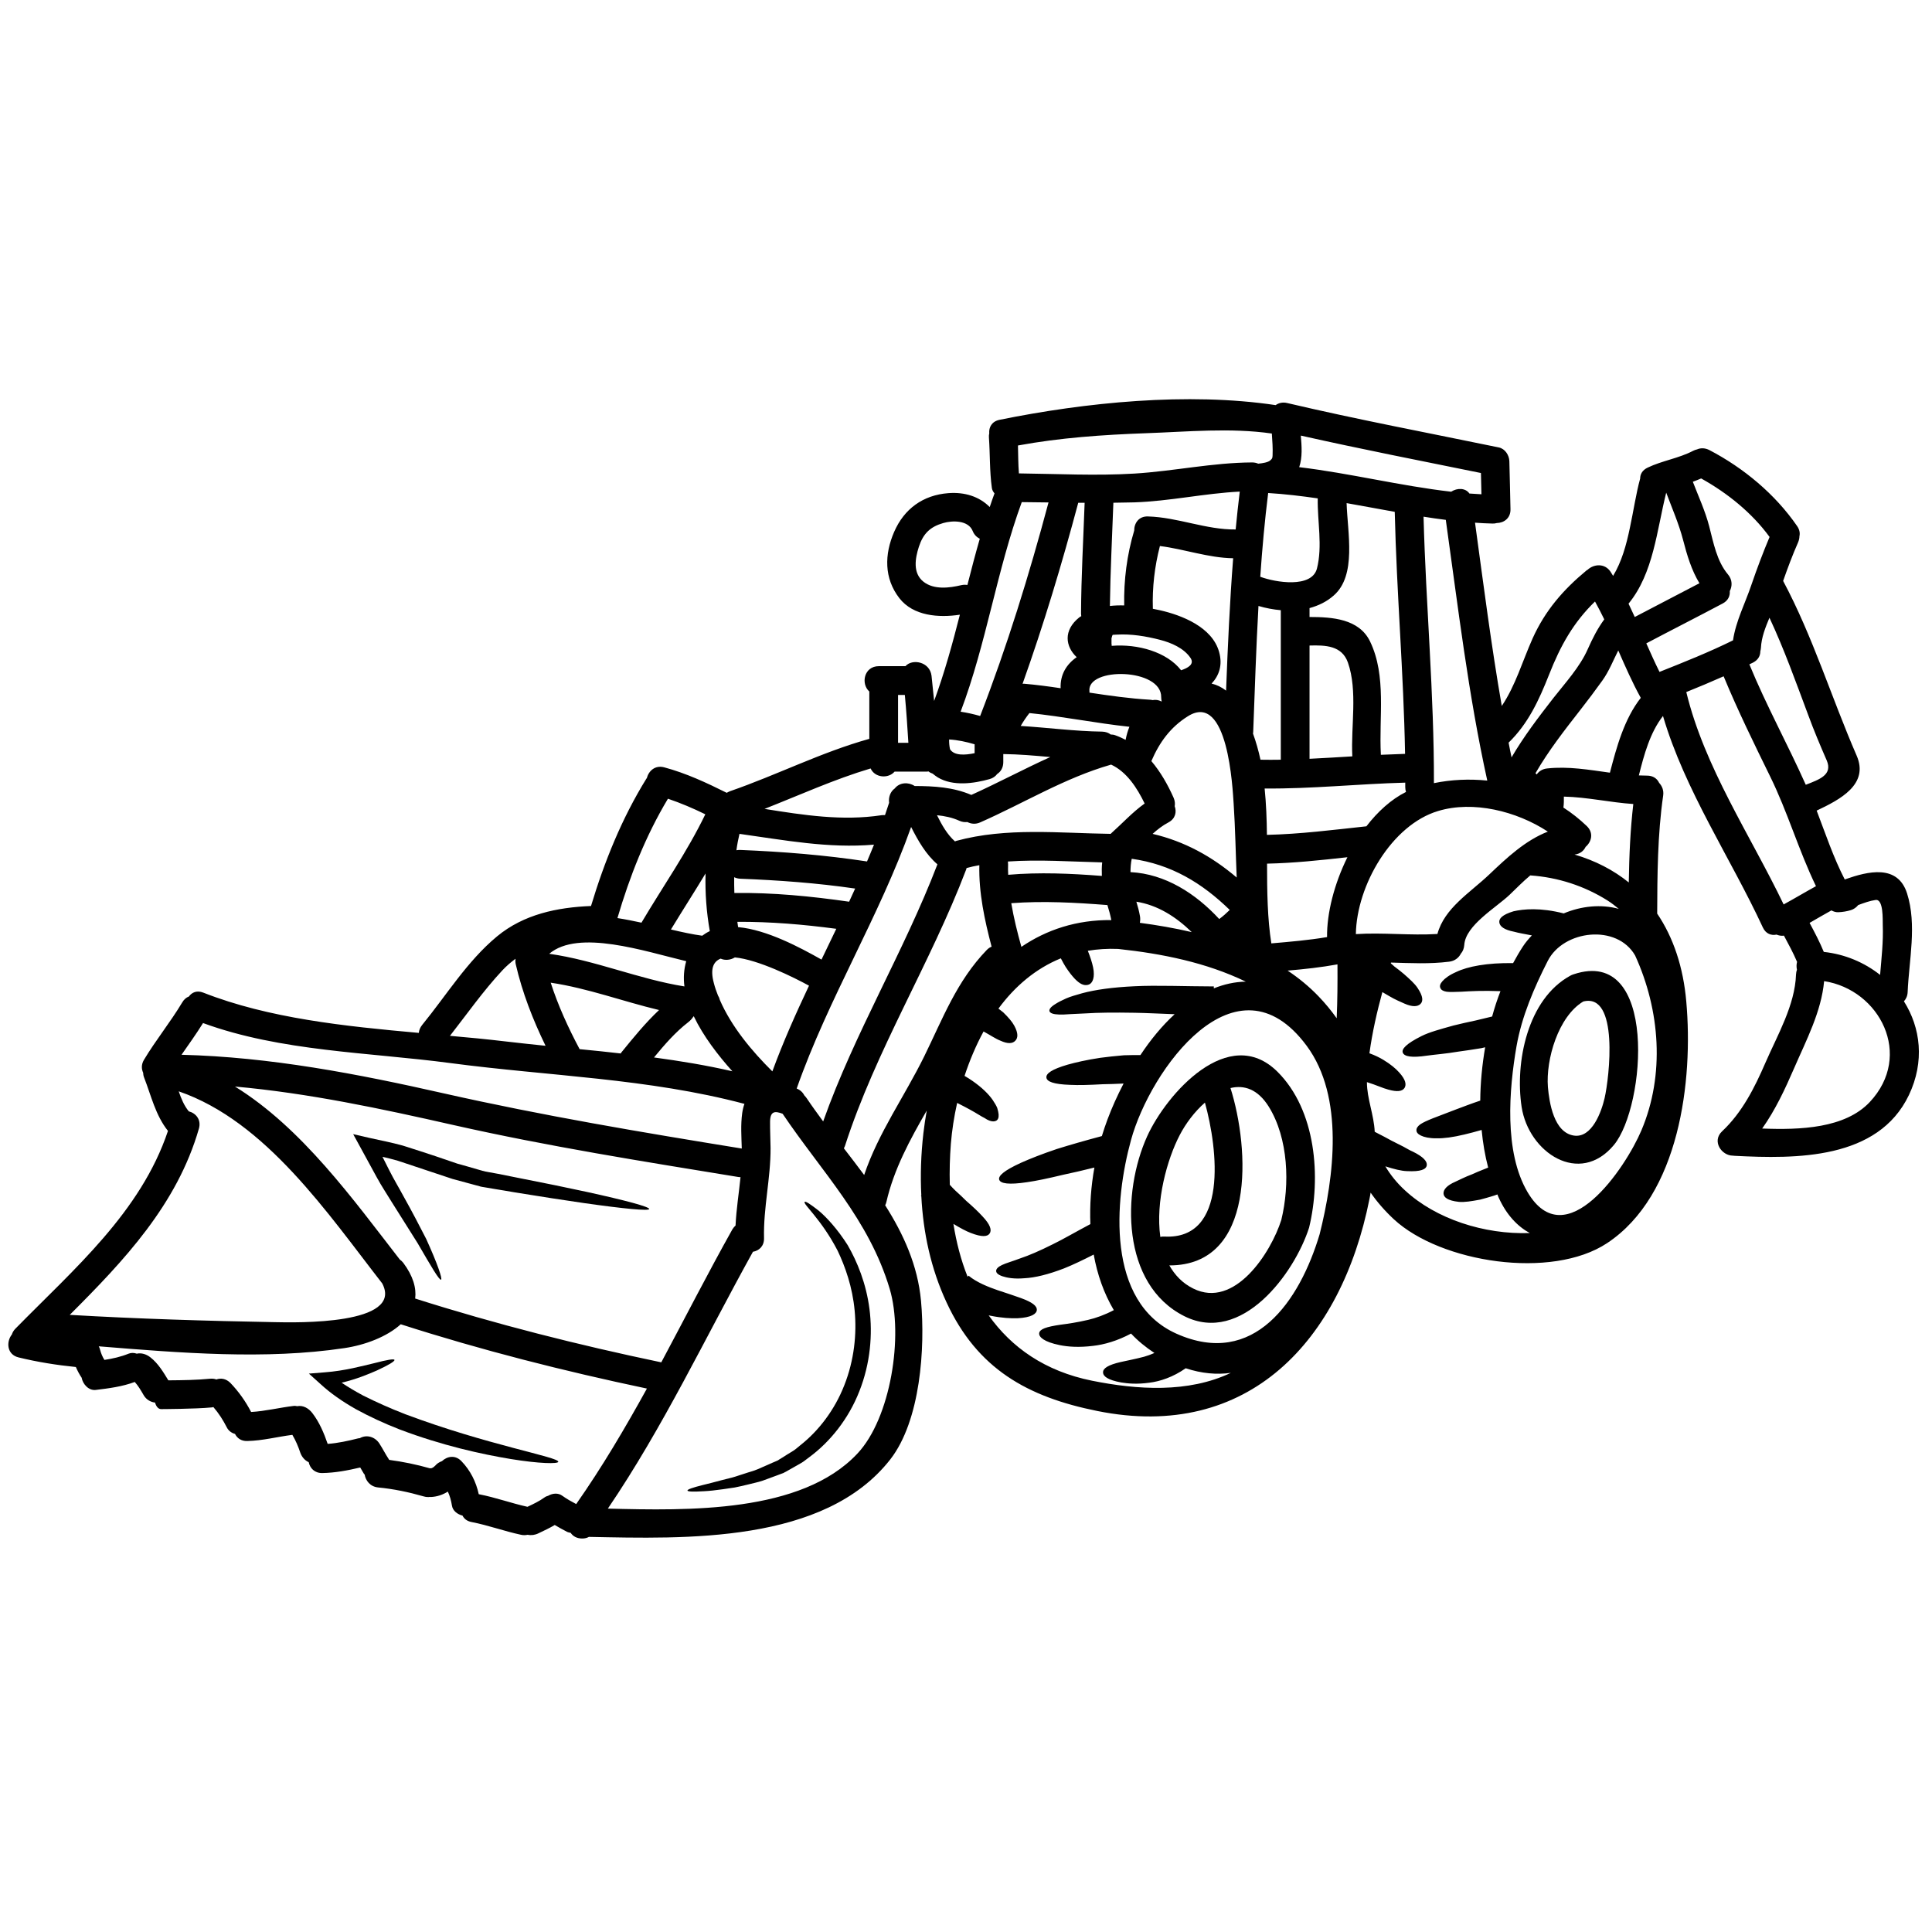 <svg xmlns="http://www.w3.org/2000/svg" xmlns:xlink="http://www.w3.org/1999/xlink" width="500" zoomAndPan="magnify" viewBox="0 0 375 375" height="500" preserveAspectRatio="xMidYMid meet" version="1.0"><path fill="#000000" d="M 53.234 256.629 C 57.531 256.727 78.414 257.184 74.191 249.109 C 63.688 235.625 51.617 217.645 34.691 211.828 C 35.16 213.219 35.73 214.598 36.645 215.711 C 38 216.059 39.098 217.305 38.613 219.047 C 34.375 233.801 24.09 244.672 13.539 255.215 C 26.758 255.988 39.988 256.387 53.234 256.629 Z M 98.02 202.129 C 100.652 202.445 103.293 202.711 105.891 202.988 C 103.426 197.91 101.375 192.664 100.094 187.113 C 100.023 186.738 100.023 186.41 100.059 186.098 C 99.164 186.762 98.297 187.5 97.5 188.355 C 93.805 192.324 90.68 196.773 87.336 201.055 C 90.98 201.367 94.543 201.719 98.02 202.129 Z M 111.84 291.938 C 116.887 284.742 121.328 277.188 125.566 269.52 C 109.438 266.121 93.48 262.082 77.785 257.039 C 75.094 259.473 70.859 261.078 66.812 261.672 C 51.578 263.957 34.957 262.602 19.168 261.32 C 19.273 261.504 19.348 261.684 19.406 261.914 C 19.625 262.734 19.867 263.305 20.266 263.957 C 21.859 263.715 23.441 263.363 24.961 262.746 C 25.48 262.543 26.035 262.566 26.543 262.746 C 27.449 262.543 28.414 262.844 29.211 263.473 C 30.695 264.633 31.707 266.328 32.676 267.922 C 35.68 267.898 38.105 267.863 40.785 267.609 C 41.258 267.574 41.645 267.621 41.992 267.754 C 42.863 267.441 43.852 267.574 44.711 268.418 C 46.328 270.102 47.68 272.012 48.742 274.066 C 51.508 273.91 54.223 273.219 56.965 272.895 C 57.23 272.855 57.445 272.895 57.688 272.941 C 58.809 272.723 59.883 273.316 60.621 274.27 C 61.984 276.035 62.879 278.152 63.602 280.258 C 65.605 280.113 67.574 279.676 69.543 279.18 C 69.652 279.156 69.746 279.156 69.844 279.145 C 71.195 278.383 72.789 278.902 73.621 280.16 C 74.273 281.164 74.816 282.254 75.48 283.258 C 75.504 283.293 75.504 283.328 75.543 283.363 C 78.199 283.715 80.84 284.258 83.438 284.996 C 83.496 284.996 83.547 284.984 83.605 284.984 C 83.68 284.984 83.715 284.984 83.75 284.984 C 83.773 284.961 83.773 284.961 83.785 284.961 C 83.812 284.949 83.848 284.926 83.98 284.875 C 84.102 284.781 84.16 284.766 84.195 284.742 C 84.223 284.719 84.258 284.684 84.293 284.645 C 84.438 284.527 84.582 284.391 84.715 284.234 C 85.031 283.945 85.402 283.75 85.789 283.605 C 86.781 282.664 88.363 282.336 89.582 283.629 C 91.297 285.41 92.406 287.621 92.926 290.027 C 92.949 290.039 92.984 290.027 93.008 290.039 C 96.184 290.656 99.227 291.77 102.379 292.469 C 103.535 291.926 104.684 291.383 105.734 290.621 C 105.926 290.477 106.156 290.402 106.398 290.328 C 107.254 289.832 108.34 289.727 109.148 290.328 C 109.996 290.934 110.91 291.453 111.84 291.938 Z M 120.641 204.234 C 122.973 201.367 125.266 198.551 127.922 196.047 C 120.883 194.367 114.062 191.805 106.891 190.738 C 108.34 195.215 110.273 199.445 112.504 203.641 C 115.16 203.895 117.84 204.172 120.473 204.477 C 120.531 204.402 120.57 204.309 120.641 204.234 Z M 136.902 158.055 C 134.535 156.895 132.145 155.879 129.648 155.031 C 125.301 162.285 122.223 170.109 119.844 178.199 C 121.402 178.441 122.973 178.758 124.527 179.094 C 124.527 179.094 124.527 179.07 124.527 179.059 C 128.668 172.059 133.367 165.383 136.902 158.055 Z M 132.848 191.465 C 132.629 189.797 132.738 188.152 133.195 186.566 C 125.086 184.633 112.301 180.316 106.602 185.129 C 115.547 186.387 123.973 190.051 132.848 191.465 Z M 142.152 207.934 C 139.352 204.816 136.504 201.102 134.68 197.293 C 134.645 197.293 134.633 197.293 134.598 197.293 C 134.355 197.703 134.016 198.066 133.605 198.395 C 131.082 200.34 128.973 202.785 126.941 205.25 C 132.012 205.938 137.082 206.762 142.152 207.934 Z M 136.297 181.621 C 136.77 181.27 137.254 180.969 137.773 180.727 C 137.133 177.125 136.844 173.328 136.949 169.543 C 134.742 173.195 132.438 176.773 130.227 180.414 C 132.363 180.922 134.426 181.367 136.297 181.621 Z M 143.734 228.48 C 143.566 228.48 143.398 228.48 143.227 228.441 C 124.672 225.406 106.398 222.516 88.023 218.371 C 73.984 215.191 59.898 212.18 45.605 210.898 C 58.605 218.926 68.59 232.867 77.605 244.477 C 77.848 244.645 78.066 244.852 78.27 245.105 C 80.203 247.691 80.84 250.027 80.586 252.047 C 96.293 257.039 112.227 261.055 128.355 264.43 C 132.953 255.832 137.398 247.113 142.164 238.602 C 142.359 238.297 142.539 238.078 142.77 237.875 C 142.914 234.73 143.422 231.598 143.734 228.48 Z M 144.062 216.047 C 144.156 215.395 144.301 214.801 144.496 214.258 C 125.746 209.289 106.637 208.891 87.406 206.34 C 71.641 204.246 54.512 204.102 39.41 198.574 C 38.094 200.68 36.645 202.711 35.234 204.73 C 52.449 205.164 69.398 208.43 86.164 212.227 C 105.406 216.566 124.527 219.773 143.977 222.93 C 143.918 220.645 143.746 218.332 144.062 216.047 Z M 149.914 207.957 C 151.992 202.273 154.453 196.773 157.027 191.32 C 154.055 189.699 147.199 186.277 142.637 185.832 C 141.805 186.352 140.73 186.457 139.871 186.07 C 138.434 186.652 137.809 188.078 138.566 190.848 C 138.773 191.66 139.051 192.457 139.363 193.23 C 139.535 193.496 139.645 193.773 139.715 194.078 C 141.973 199.277 145.922 204.004 149.914 207.957 Z M 159.453 186.254 C 160.418 184.27 161.359 182.273 162.324 180.281 C 155.953 179.434 149.566 178.891 143.121 178.926 C 143.18 179.266 143.215 179.613 143.266 179.953 C 148.816 180.449 155.227 183.871 159.453 186.254 Z M 164.812 175.02 C 165.199 174.184 165.598 173.328 165.984 172.469 C 158.594 171.391 151.121 170.848 143.664 170.559 C 143.215 170.535 142.84 170.426 142.504 170.27 C 142.492 171.285 142.504 172.301 142.539 173.328 C 150.023 173.23 157.426 173.957 164.812 175.02 Z M 168.289 167.207 C 168.762 166.121 169.195 165.031 169.641 163.945 C 160.805 164.707 152.293 163.074 143.531 161.852 C 143.289 162.891 143.082 163.945 142.938 165.031 C 143.156 164.996 143.398 164.961 143.664 164.973 C 151.906 165.309 160.129 165.961 168.289 167.207 Z M 166.395 282.168 C 172.914 275.273 175.387 259.254 172.695 250.184 C 168.641 236.629 159.562 227.547 151.906 216.18 C 150.508 215.66 149.504 215.566 149.469 217.703 C 149.457 219.41 149.543 221.09 149.566 222.797 C 149.602 228.684 148.152 234.43 148.297 240.328 C 148.336 241.875 147.32 242.773 146.148 242.965 C 136.879 259.676 128.73 277.004 117.984 292.82 C 133.57 293.207 155.527 293.727 166.395 282.168 Z M 174.312 144.184 C 174.941 144.184 175.641 144.184 176.316 144.184 C 176.125 141.078 175.918 137.969 175.629 134.887 C 175.219 134.887 174.773 134.887 174.312 134.887 C 174.312 137.523 174.312 141.355 174.312 144.184 Z M 181.953 167.766 C 179.707 165.828 178.211 163.207 176.848 160.52 C 170.668 177.957 160.77 193.797 154.637 211.285 C 155.383 211.586 155.855 212.082 156.156 212.664 C 156.301 212.809 156.457 212.977 156.59 213.184 C 157.605 214.695 158.691 216.18 159.777 217.668 C 165.887 200.449 175.422 184.789 181.953 167.766 Z M 190.176 104.57 C 189.594 104.281 189.09 103.797 188.801 103.07 C 187.941 100.945 184.875 101.004 183.078 101.523 C 180.555 102.25 179.191 103.566 178.355 106.121 C 177.633 108.367 177.125 111.234 179.25 112.914 C 181.277 114.512 184.285 114.125 186.566 113.582 C 186.988 113.484 187.398 113.484 187.773 113.543 C 188.535 110.547 189.316 107.547 190.176 104.57 Z M 189.172 146.191 C 189.172 145.602 189.172 145.043 189.172 144.465 C 187.531 143.98 185.902 143.629 184.223 143.531 C 184.211 144.172 184.262 144.801 184.395 145.418 C 185.188 146.699 187.289 146.59 189.172 146.191 Z M 191.527 184.391 C 191.828 184.078 192.145 183.871 192.469 183.75 C 191.105 178.574 189.969 173.305 190.09 167.934 C 189.258 168.078 188.426 168.262 187.605 168.488 C 187.59 168.574 187.566 168.695 187.52 168.805 C 180.555 187.102 170.016 203.785 163.992 222.469 C 163.941 222.613 163.871 222.758 163.797 222.891 C 165.125 224.609 166.453 226.34 167.734 228.066 C 170.484 219.883 175.555 212.832 179.383 205.055 C 183.016 197.645 185.707 190.426 191.527 184.391 Z M 203.863 146.941 C 200.809 146.664 197.781 146.398 194.738 146.363 C 194.738 146.871 194.738 147.402 194.738 147.91 C 194.738 149.023 194.242 149.785 193.555 150.23 C 193.219 150.68 192.734 151.043 192.082 151.223 C 188.969 152.094 184.984 152.648 182.051 150.91 C 181.676 150.68 181.352 150.426 181.023 150.16 C 180.758 150.074 180.469 149.941 180.227 149.734 C 180.121 149.746 180.012 149.773 179.879 149.773 C 178.355 149.773 175.629 149.773 173.637 149.773 C 172.418 151.188 169.809 150.98 168.988 149.156 C 161.938 151.258 155.25 154.305 148.395 157.004 C 155.941 158.211 163.484 159.387 171.09 158.234 C 171.332 158.199 171.559 158.199 171.777 158.211 C 172.055 157.414 172.32 156.617 172.574 155.816 C 172.43 154.777 172.805 153.652 173.66 153.047 C 174.625 151.816 176.363 151.777 177.535 152.566 C 181.328 152.578 184.984 152.781 188.535 154.293 C 193.699 151.961 198.723 149.266 203.863 146.941 Z M 203.516 97.523 C 201.777 97.508 200.051 97.484 198.324 97.461 C 193.457 110.75 191.465 124.898 186.457 138.141 C 187.738 138.332 189.004 138.621 190.246 138.973 C 195.488 125.418 199.762 111.574 203.516 97.523 Z M 210.527 97.594 C 210.105 97.594 209.695 97.594 209.285 97.594 C 206.121 109.445 202.598 121.176 198.48 132.723 C 198.566 132.711 198.66 132.711 198.77 132.711 C 201.148 132.914 203.516 133.23 205.867 133.582 C 205.758 130.945 207.004 128.926 208.984 127.559 C 206.797 125.504 206.328 122.359 209.488 119.832 C 209.598 119.734 209.742 119.688 209.875 119.59 C 209.863 119.422 209.828 119.25 209.828 119.07 C 209.863 111.898 210.273 104.766 210.527 97.594 Z M 213.871 170.016 C 213.836 169.145 213.836 168.262 213.934 167.391 C 207.895 167.246 201.691 166.797 195.633 167.219 C 195.645 167.391 195.668 167.57 195.668 167.766 C 195.645 168.43 195.645 169.117 195.691 169.797 C 201.738 169.277 207.801 169.543 213.871 170.016 Z M 198.25 183.785 C 203.117 180.473 208.945 178.516 215.707 178.586 C 215.516 177.609 215.25 176.641 214.945 175.672 C 208.73 175.188 202.5 174.84 196.285 175.309 C 196.766 178.164 197.465 180.969 198.25 183.785 Z M 218.484 143.605 C 218.641 142.734 218.883 141.898 219.219 141.066 C 212.727 140.375 206.316 139.059 199.809 138.406 C 199.18 139.203 198.625 140.039 198.117 140.906 C 203.395 141.234 208.633 141.938 213.934 142.008 C 214.621 142.031 215.176 142.238 215.586 142.566 C 215.875 142.566 216.191 142.602 216.527 142.734 C 217.215 142.977 217.844 143.277 218.484 143.605 Z M 222.176 155.961 C 220.703 152.914 218.699 149.82 215.66 148.406 C 215.633 148.406 215.621 148.43 215.598 148.43 C 206.664 150.992 198.734 155.891 190.258 159.625 C 189.355 160.027 188.484 159.93 187.762 159.555 C 187.277 159.613 186.746 159.555 186.215 159.312 C 184.84 158.684 183.379 158.383 181.871 158.234 C 182.801 160.109 183.836 161.961 185.359 163.316 C 185.453 163.277 185.527 163.242 185.637 163.207 C 195.355 160.559 205.641 161.719 215.586 161.852 C 215.621 161.805 215.633 161.793 215.672 161.754 C 217.844 159.82 219.812 157.645 222.176 155.961 Z M 221.246 179.117 C 224.555 179.555 227.949 180.137 231.316 180.922 C 228.25 177.945 224.723 175.684 220.57 175.02 C 220.863 175.965 221.102 176.895 221.273 177.863 C 221.344 178.297 221.32 178.719 221.246 179.117 Z M 225.449 136.156 C 225.461 136.133 225.461 136.133 225.484 136.133 C 225.426 135.891 225.387 135.625 225.387 135.348 C 225.52 129.652 210.914 129.422 211.457 134.172 C 211.48 134.27 211.457 134.344 211.457 134.438 C 215.355 135.031 219.281 135.586 223.215 135.816 C 223.383 135.816 223.531 135.855 223.699 135.891 C 224.289 135.781 224.883 135.855 225.449 136.156 Z M 229.25 130.098 C 230.59 129.652 231.895 128.926 231.074 127.703 C 229.77 125.781 227.309 124.742 225.137 124.184 C 222.418 123.484 219.559 123.012 216.758 123.18 C 216.516 123.18 216.238 123.207 215.973 123.219 C 215.949 123.242 215.949 123.254 215.949 123.277 C 215.914 123.352 215.875 123.41 215.863 123.434 C 215.84 123.484 215.84 123.531 215.828 123.605 C 215.781 123.762 215.766 123.836 215.742 123.848 C 215.742 123.906 215.742 123.93 215.742 123.98 C 215.73 124.258 215.73 124.523 215.742 124.801 C 215.742 124.898 215.742 124.945 215.742 124.984 C 215.766 125.02 215.766 125.02 215.766 125.078 C 215.781 125.176 215.766 125.25 215.781 125.344 C 215.781 125.359 215.781 125.359 215.781 125.359 C 220.836 124.945 226.488 126.543 229.25 130.098 Z M 238.898 266.473 C 236.18 266.848 233.246 266.605 230.145 265.578 C 227.707 267.293 225.137 268.141 223.082 268.383 C 220.703 268.711 218.93 268.551 217.625 268.336 C 215.02 267.863 214.102 267.137 214.102 266.375 C 214.078 265.602 215.078 264.926 217.531 264.367 C 218.738 264.09 220.281 263.812 222.07 263.34 C 222.707 263.16 223.383 262.918 224.074 262.613 C 222.383 261.504 220.863 260.258 219.535 258.844 C 216.867 260.27 214.305 260.996 212.145 261.234 C 209.395 261.574 207.281 261.406 205.711 261.09 C 202.598 260.461 201.617 259.496 201.703 258.77 C 201.812 257.973 203.043 257.535 205.844 257.125 C 207.258 256.945 209.043 256.691 211.203 256.184 C 212.727 255.832 214.414 255.227 216.191 254.297 C 214.258 251.031 212.98 247.367 212.289 243.508 C 210.238 244.551 208.32 245.48 206.531 246.195 C 203.453 247.379 200.871 248.008 198.832 248.105 C 196.816 248.285 195.426 248.008 194.559 247.719 C 193.688 247.414 193.352 247.062 193.352 246.676 C 193.352 246.301 193.711 245.902 194.484 245.539 C 195.258 245.164 196.43 244.852 198.07 244.234 C 199.699 243.691 201.766 242.809 204.418 241.477 C 206.422 240.5 208.766 239.121 211.641 237.598 C 211.492 233.945 211.773 230.219 212.422 226.617 C 210.191 227.172 208.188 227.645 206.422 228.008 C 203.465 228.719 201.184 229.203 199.387 229.457 C 195.777 230.004 194.219 229.723 193.953 229 C 193.699 228.273 194.797 227.234 198.191 225.688 C 199.906 224.922 202.176 224.016 205.121 223.023 C 207.559 222.262 210.48 221.418 213.871 220.512 C 214.211 219.41 214.57 218.32 214.969 217.27 C 215.805 215.02 216.867 212.664 218.086 210.316 C 216.625 210.391 215.273 210.426 214.039 210.449 C 211.398 210.594 209.344 210.656 207.703 210.57 C 204.48 210.461 203.188 209.93 203.105 209.156 C 203.008 208.383 204.141 207.547 207.219 206.652 C 208.766 206.219 210.844 205.734 213.535 205.324 C 214.91 205.141 216.457 204.973 218.145 204.828 C 219.148 204.789 220.223 204.789 221.355 204.789 C 223.289 201.863 225.52 199.133 227.996 196.859 C 225.137 196.75 222.453 196.617 220.246 196.578 C 216.152 196.508 213.148 196.543 210.746 196.699 C 209.527 196.75 208.5 196.809 207.656 196.848 C 206.797 196.918 206.086 196.941 205.531 196.918 C 204.418 196.883 203.84 196.652 203.707 196.289 C 203.598 195.914 203.914 195.441 204.914 194.84 C 205.422 194.512 206.074 194.188 206.93 193.797 C 207.777 193.426 208.801 193.145 210.07 192.781 C 212.594 192.105 215.898 191.633 220.211 191.43 C 224.52 191.211 230.035 191.453 235.602 191.465 L 235.602 191.84 C 237.594 191.043 239.656 190.57 241.805 190.535 C 234.117 186.82 225.559 185.105 217.035 184.188 C 214.969 184.102 213.004 184.234 211.145 184.547 C 211.254 184.828 211.348 185.105 211.457 185.359 C 211.879 186.531 212.184 187.582 212.277 188.43 C 212.461 190.184 211.867 191.02 211.145 191.164 C 210.359 191.332 209.637 191.02 208.633 190 C 208.148 189.492 207.559 188.77 206.848 187.691 C 206.57 187.223 206.242 186.688 205.906 186.012 C 201.004 188.008 196.973 191.453 193.797 195.77 C 194.121 196.012 194.426 196.254 194.727 196.496 C 195.766 197.5 196.488 198.371 196.875 199.094 C 197.672 200.57 197.598 201.477 197.055 202.02 C 196.523 202.578 195.594 202.648 194.184 201.996 C 193.277 201.648 192.277 200.957 190.91 200.207 C 189.426 202.93 188.207 205.832 187.219 208.828 C 187.773 209.145 188.293 209.48 188.762 209.809 C 190.586 211.078 191.879 212.348 192.676 213.496 C 193.074 214.113 193.387 214.598 193.566 215.059 C 193.711 215.566 193.809 215.977 193.832 216.301 C 193.883 216.98 193.688 217.355 193.352 217.535 C 193.012 217.719 192.555 217.703 192.012 217.5 C 191.73 217.391 191.43 217.234 191.117 217.016 C 190.766 216.836 190.344 216.605 189.91 216.328 C 189.004 215.77 187.797 215.094 186.117 214.246 C 186.023 214.188 185.902 214.125 185.781 214.078 C 185.188 216.715 184.777 219.398 184.562 221.996 C 184.355 224.656 184.285 227.316 184.355 229.965 C 184.707 230.352 185.043 230.727 185.418 231.078 C 186.215 231.793 186.914 232.457 187.531 233.074 C 188.883 234.246 189.91 235.227 190.672 236.062 C 192.215 237.68 192.527 238.746 192.105 239.398 C 191.695 240.051 190.598 240.16 188.449 239.324 C 187.531 238.977 186.398 238.371 185.059 237.559 C 185.625 241.129 186.516 244.586 187.809 247.812 L 188.004 247.609 C 189.535 248.902 191.879 249.82 193.641 250.426 C 195.488 251.043 196.973 251.516 198.117 251.938 C 200.41 252.773 201.293 253.484 201.246 254.285 C 201.184 255.02 200.184 255.723 197.551 255.867 C 196.223 255.914 194.52 255.832 192.312 255.395 C 192.18 255.383 192.023 255.348 191.902 255.312 C 196.32 261.527 202.812 266.156 211.965 267.996 C 220.742 269.762 230.641 270.414 238.898 266.473 Z M 236.652 178.383 C 237.375 177.848 238.039 177.258 238.691 176.617 C 233.285 171.367 227.344 167.766 219.668 166.688 C 219.496 167.535 219.426 168.395 219.426 169.277 C 226.172 169.625 232.062 173.422 236.652 178.383 Z M 237.98 134.051 C 238.305 125.539 238.691 116.906 239.355 108.355 C 234.516 108.285 229.902 106.578 225.137 105.984 C 224.109 109.965 223.637 114.027 223.77 118.164 C 224.219 118.246 224.688 118.344 225.109 118.441 C 229.457 119.422 235.289 121.73 236.629 126.543 C 237.352 129.117 236.602 131.16 235.168 132.684 C 236.145 132.914 237.098 133.363 237.98 134.051 Z M 240.043 170.328 C 239.84 165.562 239.766 160.789 239.453 156.023 C 239.246 153.062 238.379 134.125 230.566 139.023 C 227.176 141.148 225.051 144.078 223.48 147.727 C 225.254 149.82 226.668 152.301 227.805 154.863 C 228.043 155.43 228.105 155.988 228.008 156.484 C 228.418 157.605 228.152 158.902 226.801 159.625 C 225.652 160.23 224.664 161.004 223.723 161.852 C 229.926 163.316 235.215 166.219 240.043 170.328 Z M 239.84 102.77 C 240.066 100.316 240.344 97.859 240.637 95.418 C 233.789 95.758 227.066 97.281 220.172 97.508 C 218.809 97.547 217.457 97.559 216.105 97.582 C 215.863 104.258 215.516 110.918 215.43 117.617 C 216.348 117.512 217.277 117.484 218.207 117.512 C 218.109 112.613 218.738 107.68 220.148 102.977 C 220.137 101.574 221.02 100.172 222.828 100.242 C 228.625 100.41 234.066 102.832 239.84 102.77 Z M 247.008 88.391 C 247.07 86.977 246.961 85.562 246.863 84.148 C 238.859 82.988 230.457 83.809 222.43 84.086 C 214.055 84.391 205.809 84.957 197.586 86.469 C 197.637 88.27 197.625 90.098 197.77 91.887 C 205.242 91.973 212.738 92.371 220.172 91.922 C 227.84 91.453 235.348 89.797 243.039 89.758 C 243.484 89.758 243.895 89.855 244.219 90 C 245.078 89.914 246.152 89.758 246.598 89.324 C 246.961 88.984 246.973 88.926 247.008 88.391 Z M 248.602 147.461 C 248.602 138.453 248.602 123.883 248.602 118.441 C 247.117 118.309 245.668 118.031 244.27 117.617 C 243.809 125.77 243.555 133.93 243.254 141.863 C 243.254 142.043 243.242 142.215 243.207 142.383 C 243.797 144.016 244.281 145.707 244.656 147.461 C 245.973 147.484 247.285 147.484 248.602 147.461 Z M 255.617 110.363 C 256.738 105.938 255.688 101.258 255.773 96.734 C 252.586 96.277 249.387 95.891 246.152 95.695 C 245.488 101.016 244.992 106.457 244.617 111.949 C 247.59 113.059 254.602 114.207 255.617 110.363 Z M 256.137 239.578 C 258.926 228.48 260.965 212.902 253.625 202.988 C 239.91 184.477 223.25 207.656 219.523 221.297 C 216.309 232.977 214.621 252.723 228.348 258.867 C 243.422 265.602 252.273 252.492 256.137 239.578 Z M 257.582 181.887 C 257.523 177.258 258.973 171.562 261.531 166.387 C 256.352 166.965 251.148 167.523 245.934 167.633 C 245.934 173.023 246.008 178.309 246.766 183.109 C 250.379 182.797 254.012 182.492 257.582 181.887 Z M 259.453 197.645 C 259.602 194.16 259.625 190.668 259.602 187.184 C 256.414 187.766 253.164 188.117 249.93 188.395 C 252.102 189.844 254.105 191.488 255.93 193.387 C 257.234 194.742 258.395 196.156 259.453 197.645 Z M 262.484 146.809 C 262.184 140.957 263.559 134.102 261.629 128.598 C 260.457 125.285 257.246 125.211 254.18 125.297 C 254.18 132.227 254.18 139.734 254.18 147.281 C 256.945 147.148 259.719 146.977 262.484 146.809 Z M 268.027 146.508 C 269.582 146.434 271.141 146.387 272.723 146.324 C 272.445 130.652 271.082 115.031 270.719 99.348 C 267.59 98.793 264.488 98.199 261.375 97.656 C 261.555 103.434 263.355 111.68 258.875 115.586 C 257.512 116.797 255.906 117.559 254.18 118.031 C 254.18 118.598 254.18 119.168 254.18 119.758 C 258.586 119.758 263.801 120.109 265.926 124.5 C 269.172 131.234 267.617 139.203 268.027 146.508 Z M 272.902 153.715 C 272.82 153.434 272.758 153.133 272.758 152.781 C 272.758 152.504 272.758 152.203 272.758 151.91 C 263.656 152.152 254.59 153.133 245.465 153.047 C 245.766 156 245.875 159.023 245.91 162.047 C 252.383 161.898 258.793 161.078 265.215 160.387 C 267.422 157.523 270.031 155.152 272.902 153.715 Z M 278.324 152.008 C 281.727 151.309 285.215 151.164 288.68 151.512 C 284.977 134.691 283.031 117.969 280.629 100.906 C 279.18 100.727 277.754 100.52 276.309 100.289 C 276.766 117.547 278.371 134.73 278.324 152.008 Z M 287.547 95.938 C 287.512 94.559 287.473 93.191 287.449 91.812 C 275.789 89.445 264.102 87.16 252.488 84.547 C 252.66 86.613 252.828 88.742 252.176 90.676 C 262.074 91.863 271.77 94.305 281.668 95.441 C 282.84 94.68 284.445 94.68 285.215 95.793 C 286 95.84 286.762 95.902 287.547 95.938 Z M 289.09 169.711 C 292.484 166.484 296.082 163.109 300.438 161.418 C 294.316 157.402 285.902 155.371 279.145 157.414 C 270.113 160.109 263.316 171.875 263.172 181.309 C 268.449 180.969 273.723 181.609 279 181.285 C 280.375 176.23 285.312 173.305 289.09 169.711 Z M 311.387 120.219 C 310.82 119.047 310.219 117.898 309.59 116.75 C 305.414 120.812 302.902 125.262 300.645 131.016 C 298.711 135.902 296.625 140.449 292.82 144.148 C 293.004 145.105 293.184 146.047 293.391 147.004 C 295.754 142.965 298.59 139.238 301.488 135.516 C 303.793 132.578 306.656 129.469 308.176 126.012 C 309.129 123.883 310.059 122.031 311.387 120.219 Z M 314.199 176.41 C 313.523 175.844 312.824 175.297 312.027 174.789 C 307.512 171.949 302.406 170.293 297.059 169.918 C 297.059 169.918 297.035 169.918 297.023 169.918 C 295.586 171.125 294.27 172.469 293.027 173.664 C 290.418 176.156 284.457 179.59 284.215 183.41 C 284.164 184.113 283.926 184.68 283.551 185.105 C 283.141 185.902 282.379 186.531 281.27 186.664 C 277.516 187.137 273.762 186.941 269.992 186.832 C 269.969 186.895 269.969 186.93 269.957 186.98 C 270.176 187.184 270.418 187.391 270.633 187.582 C 271.344 188.117 271.973 188.598 272.516 189.07 C 273.664 190.086 274.582 190.91 275.137 191.742 C 276.27 193.426 276.246 194.367 275.691 194.887 C 275.137 195.406 274.133 195.469 272.648 194.816 C 271.902 194.477 270.84 194.055 269.621 193.328 C 269.223 193.109 268.762 192.832 268.316 192.566 C 267.289 196.324 266.359 200.363 265.805 204.441 C 266.867 204.828 267.785 205.273 268.52 205.723 C 269.957 206.594 270.922 207.426 271.562 208.141 C 272.867 209.566 273.012 210.535 272.613 211.176 C 272.18 211.828 271.215 211.984 269.461 211.488 C 268.414 211.223 267.18 210.617 265.32 210.039 C 265.32 210.051 265.32 210.074 265.32 210.098 C 265.32 213.195 266.688 216.422 266.832 219.676 C 266.941 219.734 267.059 219.809 267.168 219.855 C 268.254 220.402 269.223 220.922 270.102 221.406 C 270.961 221.828 271.73 222.227 272.422 222.578 C 273.098 222.93 273.664 223.305 274.207 223.52 C 276.281 224.535 277.066 225.445 276.934 226.207 C 276.801 226.969 275.789 227.449 273.109 227.316 C 271.973 227.281 270.562 226.918 268.895 226.387 C 269.898 228.066 271.152 229.629 272.699 231.043 C 278.699 236.605 288.066 239.641 296.926 239.336 C 294.523 238.02 292.422 235.805 290.926 232.52 C 290.816 232.312 290.734 232.07 290.648 231.84 C 290.418 231.914 290.203 232.008 289.996 232.07 C 289.008 232.383 288.113 232.625 287.305 232.844 C 285.59 233.16 284.238 233.387 283.164 233.281 C 280.969 233.039 280.207 232.398 280.184 231.637 C 280.172 230.875 280.859 230.074 282.477 229.375 C 283.285 229.012 284.324 228.453 285.723 227.934 C 286.422 227.621 287.207 227.27 288.102 226.93 C 288.32 226.836 288.598 226.727 288.852 226.629 C 288.234 224.281 287.824 221.828 287.582 219.324 C 286.387 219.652 285.277 219.977 284.238 220.207 C 282.043 220.738 280.23 220.98 278.816 220.945 C 277.418 220.957 276.414 220.715 275.801 220.414 C 275.195 220.125 274.93 219.773 274.93 219.398 C 274.906 219.012 275.148 218.613 275.668 218.238 C 276.188 217.875 276.996 217.512 278.141 217.051 C 279.289 216.605 280.797 216.023 282.754 215.285 C 284.031 214.816 285.531 214.223 287.316 213.629 C 287.34 210.184 287.68 206.699 288.27 203.277 C 288.027 203.34 287.762 203.387 287.523 203.449 C 285.902 203.715 284.445 203.934 283.105 204.113 C 280.543 204.547 278.492 204.684 276.996 204.898 C 273.988 205.348 272.59 205.07 272.289 204.344 C 271.996 203.641 272.891 202.613 275.934 201.09 C 277.441 200.34 279.492 199.785 282.137 199.047 C 283.441 198.719 284.867 198.406 286.461 198.066 C 287.449 197.824 288.512 197.57 289.621 197.305 C 290.082 195.613 290.625 193.957 291.238 192.383 C 287.801 192.25 285.387 192.383 283.648 192.492 C 282.355 192.543 281.426 192.578 280.785 192.492 C 280.109 192.383 279.723 192.141 279.578 191.781 C 279.41 191.43 279.492 191.004 279.965 190.461 C 280.422 189.93 281.281 189.254 282.656 188.66 C 284.867 187.594 288.645 186.859 293.691 186.941 C 294.305 185.805 294.934 184.719 295.609 183.691 C 296.105 182.93 296.695 182.238 297.336 181.562 C 295.898 181.285 294.754 181.09 293.883 180.848 C 292 180.484 291.133 179.844 291.023 179.07 C 290.902 178.309 291.578 177.547 293.762 176.883 C 295.719 176.434 298.988 176.133 303.516 177.293 C 306.957 175.844 310.762 175.469 314.199 176.41 Z M 318.473 135.453 C 316.832 132.48 315.469 129.371 314.105 126.254 C 313.102 128.223 312.305 130.305 311 132.117 C 309.625 134.027 308.211 135.926 306.766 137.766 C 303.625 141.789 300.547 145.734 298.035 150.086 C 298.109 150.16 298.18 150.23 298.277 150.316 C 298.711 149.699 299.387 149.25 300.305 149.156 C 304.422 148.707 308.441 149.422 312.484 149.977 C 313.789 144.973 315.25 139.578 318.473 135.453 Z M 316.145 171.285 C 316.23 165.938 316.445 161.078 317.023 156.059 C 312.512 155.758 308.043 154.719 303.543 154.621 C 303.555 155.332 303.555 156.035 303.457 156.75 C 305.074 157.789 306.594 158.996 308.008 160.352 C 309.383 161.695 308.902 163.41 307.766 164.379 C 307.402 165.152 306.68 165.758 305.617 165.867 C 309.648 167.051 313.176 168.879 316.145 171.285 Z M 318.594 219.41 C 323.168 208.637 322.242 196.098 317.375 185.457 C 313.852 179.312 303.48 180.484 300.414 186.52 C 297.758 191.742 295.379 197.258 294.355 203.074 C 292.906 211.418 291.891 223.582 296.492 231.383 C 303.926 243.969 315.551 226.617 318.594 219.41 Z M 329.859 113.207 C 328.312 110.641 327.457 107.789 326.684 104.801 C 325.852 101.621 324.547 98.66 323.41 95.625 C 321.578 102.914 320.961 111.234 316.098 117.172 C 316.508 118.031 316.906 118.875 317.305 119.758 C 321.48 117.559 325.68 115.406 329.859 113.207 Z M 339.961 113.473 C 341.035 110.34 342.195 107.258 343.473 104.223 C 340.035 99.516 335.277 95.695 330.195 92.867 C 329.652 93.098 329.133 93.312 328.578 93.508 C 329.676 96.375 330.969 99.141 331.754 102.152 C 332.586 105.359 333.227 108.926 335.41 111.512 C 336.281 112.551 336.242 113.785 335.75 114.73 C 335.82 115.648 335.445 116.578 334.371 117.137 C 329.445 119.758 324.473 122.273 319.547 124.875 C 320.371 126.734 321.203 128.598 322.109 130.414 C 326.926 128.5 331.715 126.59 336.375 124.293 C 336.93 120.531 338.754 117.074 339.961 113.473 Z M 346.203 175.551 C 348.316 174.402 350.379 173.156 352.48 172.008 C 349.125 165.082 346.988 157.621 343.582 150.703 C 340.445 144.305 337.281 137.859 334.555 131.27 C 332.164 132.336 329.75 133.34 327.309 134.328 C 330.836 148.938 339.746 162.105 346.203 175.551 Z M 350.5 152.324 C 353.191 151.281 355.75 150.387 354.57 147.605 C 353.301 144.691 352.059 141.754 350.961 138.754 C 348.582 132.395 346.312 126.023 343.449 119.902 C 342.652 121.801 341.895 123.727 341.797 125.734 C 341.785 125.988 341.723 126.215 341.676 126.434 C 341.676 127.281 341.266 128.09 340.262 128.609 C 340.035 128.719 339.793 128.84 339.551 128.949 C 342.824 136.918 346.988 144.465 350.5 152.324 Z M 362.922 213.906 C 371.434 204.828 364.855 192.105 354.062 190.438 C 353.508 196.41 350.609 201.863 348.23 207.355 C 346.469 211.418 344.586 215.457 342.039 219.047 C 349.414 219.336 358.105 219.023 362.922 213.906 Z M 364.926 189.227 C 365.191 186.012 365.566 182.797 365.445 179.578 C 365.41 178.551 365.613 174.5 364.07 174.68 C 362.922 174.84 361.789 175.262 360.676 175.672 C 360.316 176.121 359.832 176.473 359.266 176.652 C 358.469 176.895 357.648 177.027 356.812 177.062 C 356.332 177.086 355.883 176.93 355.473 176.711 C 354.062 177.5 352.648 178.309 351.238 179.133 C 352.238 180.992 353.203 182.832 354 184.766 C 358.105 185.203 361.883 186.82 364.926 189.227 Z M 369.551 194.355 C 372.785 199.469 373.617 206.035 370.516 212.555 C 364.516 225.105 348.617 224.961 336.691 224.344 C 336.57 224.344 336.449 224.332 336.34 224.309 C 334.156 224.309 332.211 221.5 334.266 219.578 C 338.141 215.938 340.555 211.152 342.652 206.312 C 344.996 200.922 348.41 195.094 348.605 189.156 C 348.617 188.805 348.691 188.504 348.785 188.223 C 348.676 187.73 348.676 187.207 348.809 186.699 C 348.074 184.961 347.156 183.277 346.262 181.609 C 345.742 181.684 345.262 181.586 344.828 181.406 C 343.824 181.621 342.75 181.27 342.172 180.027 C 335.93 166.555 327.02 153.398 322.785 138.973 C 320.273 142.18 319.102 146.508 318.102 150.508 C 318.617 150.535 319.137 150.547 319.656 150.547 C 320.852 150.535 321.648 151.125 322.035 151.949 C 322.613 152.578 322.965 153.41 322.82 154.414 C 321.723 161.973 321.684 169.977 321.66 177.328 C 324.801 181.973 326.73 187.73 327.309 194.426 C 328.664 209.699 326.031 231.961 311.93 241.297 C 301.164 248.418 279.664 245.094 270.551 236.664 C 268.785 235.02 267.289 233.293 266.035 231.488 C 265.961 231.914 265.902 232.348 265.805 232.758 C 260.348 260.125 242.375 279.797 212.98 273.871 C 199.387 271.141 189.691 265.676 183.73 252.809 C 180.676 246.242 179.191 239.266 178.828 232.18 C 178.805 232.156 178.766 232.117 178.742 232.082 L 178.828 232.035 C 178.621 228.031 178.766 223.992 179.227 219.977 C 179.395 218.504 179.625 217.027 179.879 215.566 C 176.629 221.199 173.504 226.93 172.043 233.316 C 171.984 233.559 171.91 233.762 171.812 233.945 C 175.387 239.578 178.129 245.613 178.766 252.48 C 179.602 261.598 178.672 275.734 172.805 283.27 C 160.008 299.652 132.941 298.672 114.305 298.309 C 113.941 298.516 113.508 298.625 113.012 298.625 C 111.949 298.625 111.203 298.176 110.766 297.523 C 110.512 297.465 110.273 297.43 110.055 297.32 C 109.234 296.906 108.461 296.461 107.676 296 C 106.652 296.617 105.574 297.102 104.5 297.621 C 103.836 297.949 103.09 298.043 102.426 297.898 C 102.027 297.984 101.582 298.008 101.121 297.898 C 97.887 297.211 94.773 296.051 91.512 295.422 C 90.621 295.25 90.062 294.766 89.773 294.176 C 88.785 293.934 87.879 293.242 87.723 292.242 C 87.566 291.273 87.324 290.367 86.926 289.52 C 85.949 290.125 84.871 290.512 83.605 290.57 C 83.547 290.57 83.508 290.547 83.473 290.547 C 83.098 290.609 82.688 290.582 82.23 290.449 C 79.332 289.617 76.398 289 73.379 288.711 C 71.848 288.551 70.977 287.402 70.773 286.195 C 70.727 286.156 70.688 286.121 70.652 286.086 C 70.398 285.676 70.156 285.238 69.918 284.84 C 67.5 285.41 65.051 285.879 62.539 285.918 C 61.031 285.93 60.16 284.949 59.922 283.812 C 59.172 283.473 58.605 282.82 58.305 282.012 C 57.895 280.777 57.398 279.605 56.746 278.504 C 53.812 278.879 50.965 279.641 47.992 279.699 C 46.812 279.738 46.027 279.145 45.617 278.324 C 44.953 278.141 44.371 277.73 44.035 277.078 C 43.309 275.648 42.465 274.32 41.414 273.109 C 41.293 273.148 41.172 273.184 41.027 273.184 C 37.949 273.484 31.273 273.508 31.273 273.508 C 30.695 273.508 30.309 272.965 30.09 272.238 C 29.234 272.145 28.414 271.66 27.93 270.875 C 27.305 269.797 26.832 268.988 26.156 268.238 C 23.73 269.145 21.156 269.473 18.586 269.785 C 17.234 269.953 16.074 268.684 15.848 267.414 C 15.41 266.773 15.039 266.062 14.723 265.336 C 10.992 264.961 7.262 264.367 3.605 263.473 C 1.336 262.93 1.168 260.461 2.301 259.023 C 2.422 258.637 2.641 258.25 2.988 257.898 C 14.352 246.316 27.316 235.285 32.602 219.508 C 30.164 216.434 29.367 212.734 27.965 209.133 C 27.832 208.793 27.797 208.492 27.785 208.211 C 27.449 207.488 27.41 206.629 27.93 205.734 C 30.234 201.887 33.074 198.406 35.367 194.574 C 35.715 193.98 36.164 193.605 36.66 193.426 C 37.238 192.625 38.203 192.18 39.445 192.664 C 52.172 197.668 66.984 199.203 81.289 200.484 C 81.336 199.965 81.543 199.445 81.926 198.961 C 86.648 193.184 90.68 186.555 96.473 181.754 C 101.676 177.449 108.16 176.121 114.715 175.855 C 117.32 167.219 120.703 158.828 125.457 151.148 C 125.496 151.113 125.531 151.078 125.543 151.043 C 125.906 149.637 127.148 148.465 128.922 148.938 C 133.184 150.086 137.133 151.926 141.055 153.883 C 141.25 153.773 141.441 153.676 141.672 153.582 C 150.797 150.426 159.402 146.012 168.734 143.41 C 168.734 140 168.734 136.785 168.734 134.223 C 167.059 132.746 167.672 129.301 170.594 129.301 C 172.32 129.301 174.023 129.301 175.75 129.301 C 177.078 127.801 180.469 128.43 180.809 131.16 C 180.988 132.781 181.156 134.414 181.312 136.059 C 183.332 130.57 184.875 124.945 186.312 119.312 C 182.184 119.941 177.258 119.566 174.566 116.105 C 171.574 112.238 171.656 107.605 173.551 103.242 C 175.496 98.766 179.152 96.094 184.078 95.719 C 187.277 95.477 190.09 96.387 192.105 98.418 C 192.395 97.523 192.711 96.652 193.035 95.77 C 192.77 95.453 192.566 95.102 192.516 94.691 C 192.07 91.414 192.18 88.164 191.949 84.875 C 191.938 84.609 191.949 84.367 192.012 84.125 C 191.914 82.949 192.492 81.801 194 81.488 C 210.66 78.102 230.555 76.082 247.602 78.633 C 248.18 78.223 248.93 78.016 249.82 78.223 C 263.449 81.426 277.199 84.016 290.902 86.844 C 292.133 87.086 292.93 88.355 292.965 89.516 C 293.027 92.625 293.137 95.73 293.184 98.828 C 293.23 100.605 291.891 101.5 290.516 101.523 C 290.25 101.598 289.996 101.633 289.695 101.621 C 288.559 101.598 287.426 101.535 286.301 101.453 C 287.934 113.398 289.441 125.227 291.492 137.027 C 294.172 133.047 295.488 128.367 297.492 123.883 C 299.934 118.488 303.41 114.477 307.934 110.727 C 308.008 110.68 308.094 110.641 308.164 110.582 C 309.336 109.492 311.473 109.25 312.617 110.992 C 312.789 111.258 312.934 111.512 313.102 111.777 C 314.754 109.059 315.66 105.816 316.348 102.504 C 317.062 99.203 317.543 95.84 318.352 92.891 C 318.352 92.066 318.762 91.258 319.812 90.762 C 322.652 89.406 325.852 88.961 328.625 87.508 C 328.867 87.375 329.133 87.293 329.387 87.23 C 330.074 86.93 330.895 86.918 331.754 87.34 C 338.441 90.824 344.574 95.926 348.848 102.152 C 349.305 102.832 349.402 103.496 349.27 104.086 C 349.27 104.477 349.172 104.875 349.004 105.285 C 347.918 107.738 346.988 110.254 346.105 112.758 C 351.887 123.594 355.496 135.441 360.375 146.664 C 362.812 152.262 357.141 155.199 352.613 157.34 C 354.34 161.852 355.859 166.434 358.07 170.715 C 358.129 170.703 358.164 170.668 358.238 170.641 C 362.512 169.145 368.344 167.668 370.164 173.422 C 372.098 179.52 370.539 186.324 370.273 192.566 C 370.238 193.328 369.961 193.906 369.551 194.355 " fill-opacity="1" fill-rule="nonzero"/><path fill="#000000" d="M 311.449 213.156 C 312.379 209.133 314.273 192.637 307.309 194.391 C 302.453 197.305 300.027 205.648 300.449 211.004 C 300.715 214.016 301.598 219.82 305.484 220.414 C 309.035 220.957 310.867 215.672 311.449 213.156 Z M 305.449 189.105 C 321.867 183.652 319.453 214.742 313.27 222.227 C 306.582 230.281 296.695 223.715 295.344 214.84 C 294.039 206.242 296.453 193.945 304.785 189.387 C 304.988 189.277 305.184 189.18 305.398 189.121 C 305.414 189.121 305.438 189.105 305.449 189.105 " fill-opacity="1" fill-rule="nonzero"/><path fill="#000000" d="M 226.004 240.016 C 238.426 240.668 236.387 223.039 233.875 214.016 C 231.871 215.77 230.145 218.078 228.996 220.293 C 226.535 224.984 224.254 233.242 225.219 240.086 C 225.461 240.027 225.727 239.992 226.004 240.016 Z M 248.699 236.797 C 250.379 229.93 250.098 220.957 246.25 214.777 C 244.113 211.379 241.48 210.559 238.836 211.188 C 242.566 222.953 243.773 245.648 226.969 245.613 C 228.031 247.477 229.492 249.059 231.594 250.098 C 239.656 254.137 246.695 243.121 248.699 236.797 Z M 247.961 208.031 C 255.445 215.469 256.461 228.516 254.094 238.285 C 251.234 247.211 240.996 261.055 229.879 255.469 C 217.59 249.301 217.734 231.418 222.672 220.535 C 226.414 212.324 238.484 198.613 247.961 208.031 " fill-opacity="1" fill-rule="nonzero"/><path fill="#000000" d="M 168.762 254.055 C 169.398 258.988 168.941 264.633 166.805 270.027 C 164.703 275.422 161.094 279.883 157.074 282.844 C 156.566 283.195 156.098 283.629 155.59 283.922 C 155.059 284.223 154.527 284.527 154.02 284.816 C 153.5 285.094 153.008 285.395 152.5 285.676 C 152.332 285.746 152.355 285.758 152.039 285.918 L 151.641 286.062 L 150.906 286.34 C 149.902 286.703 148.949 287.055 148.02 287.402 C 147.09 287.719 146.09 287.898 145.195 288.141 C 144.289 288.348 143.422 288.578 142.602 288.723 C 141.805 288.832 141.02 288.953 140.32 289.059 C 138.871 289.266 137.641 289.398 136.637 289.445 C 134.609 289.566 133.473 289.543 133.438 289.312 C 133.402 289.098 134.477 288.723 136.43 288.238 C 137.422 287.996 138.605 287.707 139.957 287.332 C 140.645 287.16 141.395 286.969 142.164 286.773 C 142.938 286.57 143.699 286.266 144.531 286.023 C 145.352 285.734 146.223 285.543 147.113 285.156 C 148.02 284.766 148.949 284.355 149.914 283.922 L 150.664 283.605 L 151.027 283.438 C 151.086 283.391 151.23 283.305 151.27 283.27 C 151.703 283.016 152.16 282.734 152.609 282.434 C 153.078 282.156 153.539 281.879 154.008 281.574 C 154.465 281.285 154.879 280.887 155.324 280.535 C 158.848 277.766 161.988 273.727 163.883 268.867 C 165.801 264.016 166.32 258.914 165.887 254.391 C 165.465 249.832 164.074 245.902 162.59 242.773 C 159.402 236.605 155.77 233.668 156.191 233.281 C 156.352 233.109 157.293 233.727 158.887 234.973 C 160.43 236.254 162.555 238.562 164.535 241.684 C 166.395 244.91 168.121 249.109 168.762 254.055 " fill-opacity="1" fill-rule="nonzero"/><path fill="#000000" d="M 113.871 231.344 C 121.438 233 126.086 234.246 126.012 234.672 C 125.941 235.082 121.148 234.621 113.473 233.535 C 109.633 232.977 105.059 232.277 100.012 231.453 C 98.742 231.223 97.441 231.02 96.125 230.801 C 95.449 230.691 94.785 230.582 94.121 230.461 L 93.613 230.379 L 93.48 230.352 L 93.301 230.316 L 93.059 230.246 L 92.02 229.965 C 90.645 229.59 89.23 229.215 87.82 228.828 C 86.441 228.359 85.055 227.898 83.641 227.438 C 81.469 226.715 79.332 226 77.254 225.312 C 76.254 225.008 75.227 224.777 74.238 224.535 C 74.684 225.418 75.133 226.301 75.555 227.148 C 76.434 228.902 77.438 230.547 78.27 232.105 C 80.02 235.215 81.516 238.129 82.723 240.473 C 84.91 245.273 85.91 248.238 85.609 248.383 C 85.27 248.551 83.691 245.832 81.059 241.297 C 79.672 239.082 77.992 236.422 76.086 233.398 C 75.156 231.863 74.094 230.293 73.129 228.516 C 72.16 226.75 71.137 224.887 70.098 222.965 L 68.551 220.137 L 71.68 220.859 C 73.754 221.332 75.965 221.742 78.148 222.348 C 80.238 223.023 82.484 223.715 84.645 224.453 C 86.02 224.922 87.395 225.383 88.75 225.855 C 90.102 226.219 91.441 226.617 92.742 226.992 L 93.723 227.27 L 93.977 227.316 C 93.988 227.344 94.023 227.355 94.047 227.355 L 94.168 227.379 L 94.676 227.477 C 95.34 227.598 96.016 227.73 96.668 227.84 C 97.984 228.105 99.262 228.359 100.531 228.613 C 105.562 229.59 110.066 230.523 113.871 231.344 " fill-opacity="1" fill-rule="nonzero"/><path fill="#000000" d="M 78.703 274.512 C 94.652 280.5 108.535 282.82 108.363 283.738 C 108.305 284.152 104.766 284.113 99.129 283.195 C 93.504 282.266 85.777 280.57 77.57 277.453 C 74.539 276.277 71.691 274.949 69.082 273.523 C 66.477 272.047 64.156 270.438 62.227 268.66 L 59.957 266.617 L 62.961 266.375 C 66.996 266.074 70.328 265.129 72.703 264.574 C 75.059 263.957 76.473 263.703 76.566 263.957 C 76.641 264.223 75.434 264.949 73.199 265.988 C 71.508 266.727 69.203 267.695 66.305 268.383 C 67.586 269.242 68.988 270.074 70.484 270.875 C 73.02 272.145 75.758 273.375 78.703 274.512 " fill-opacity="1" fill-rule="nonzero"/></svg>